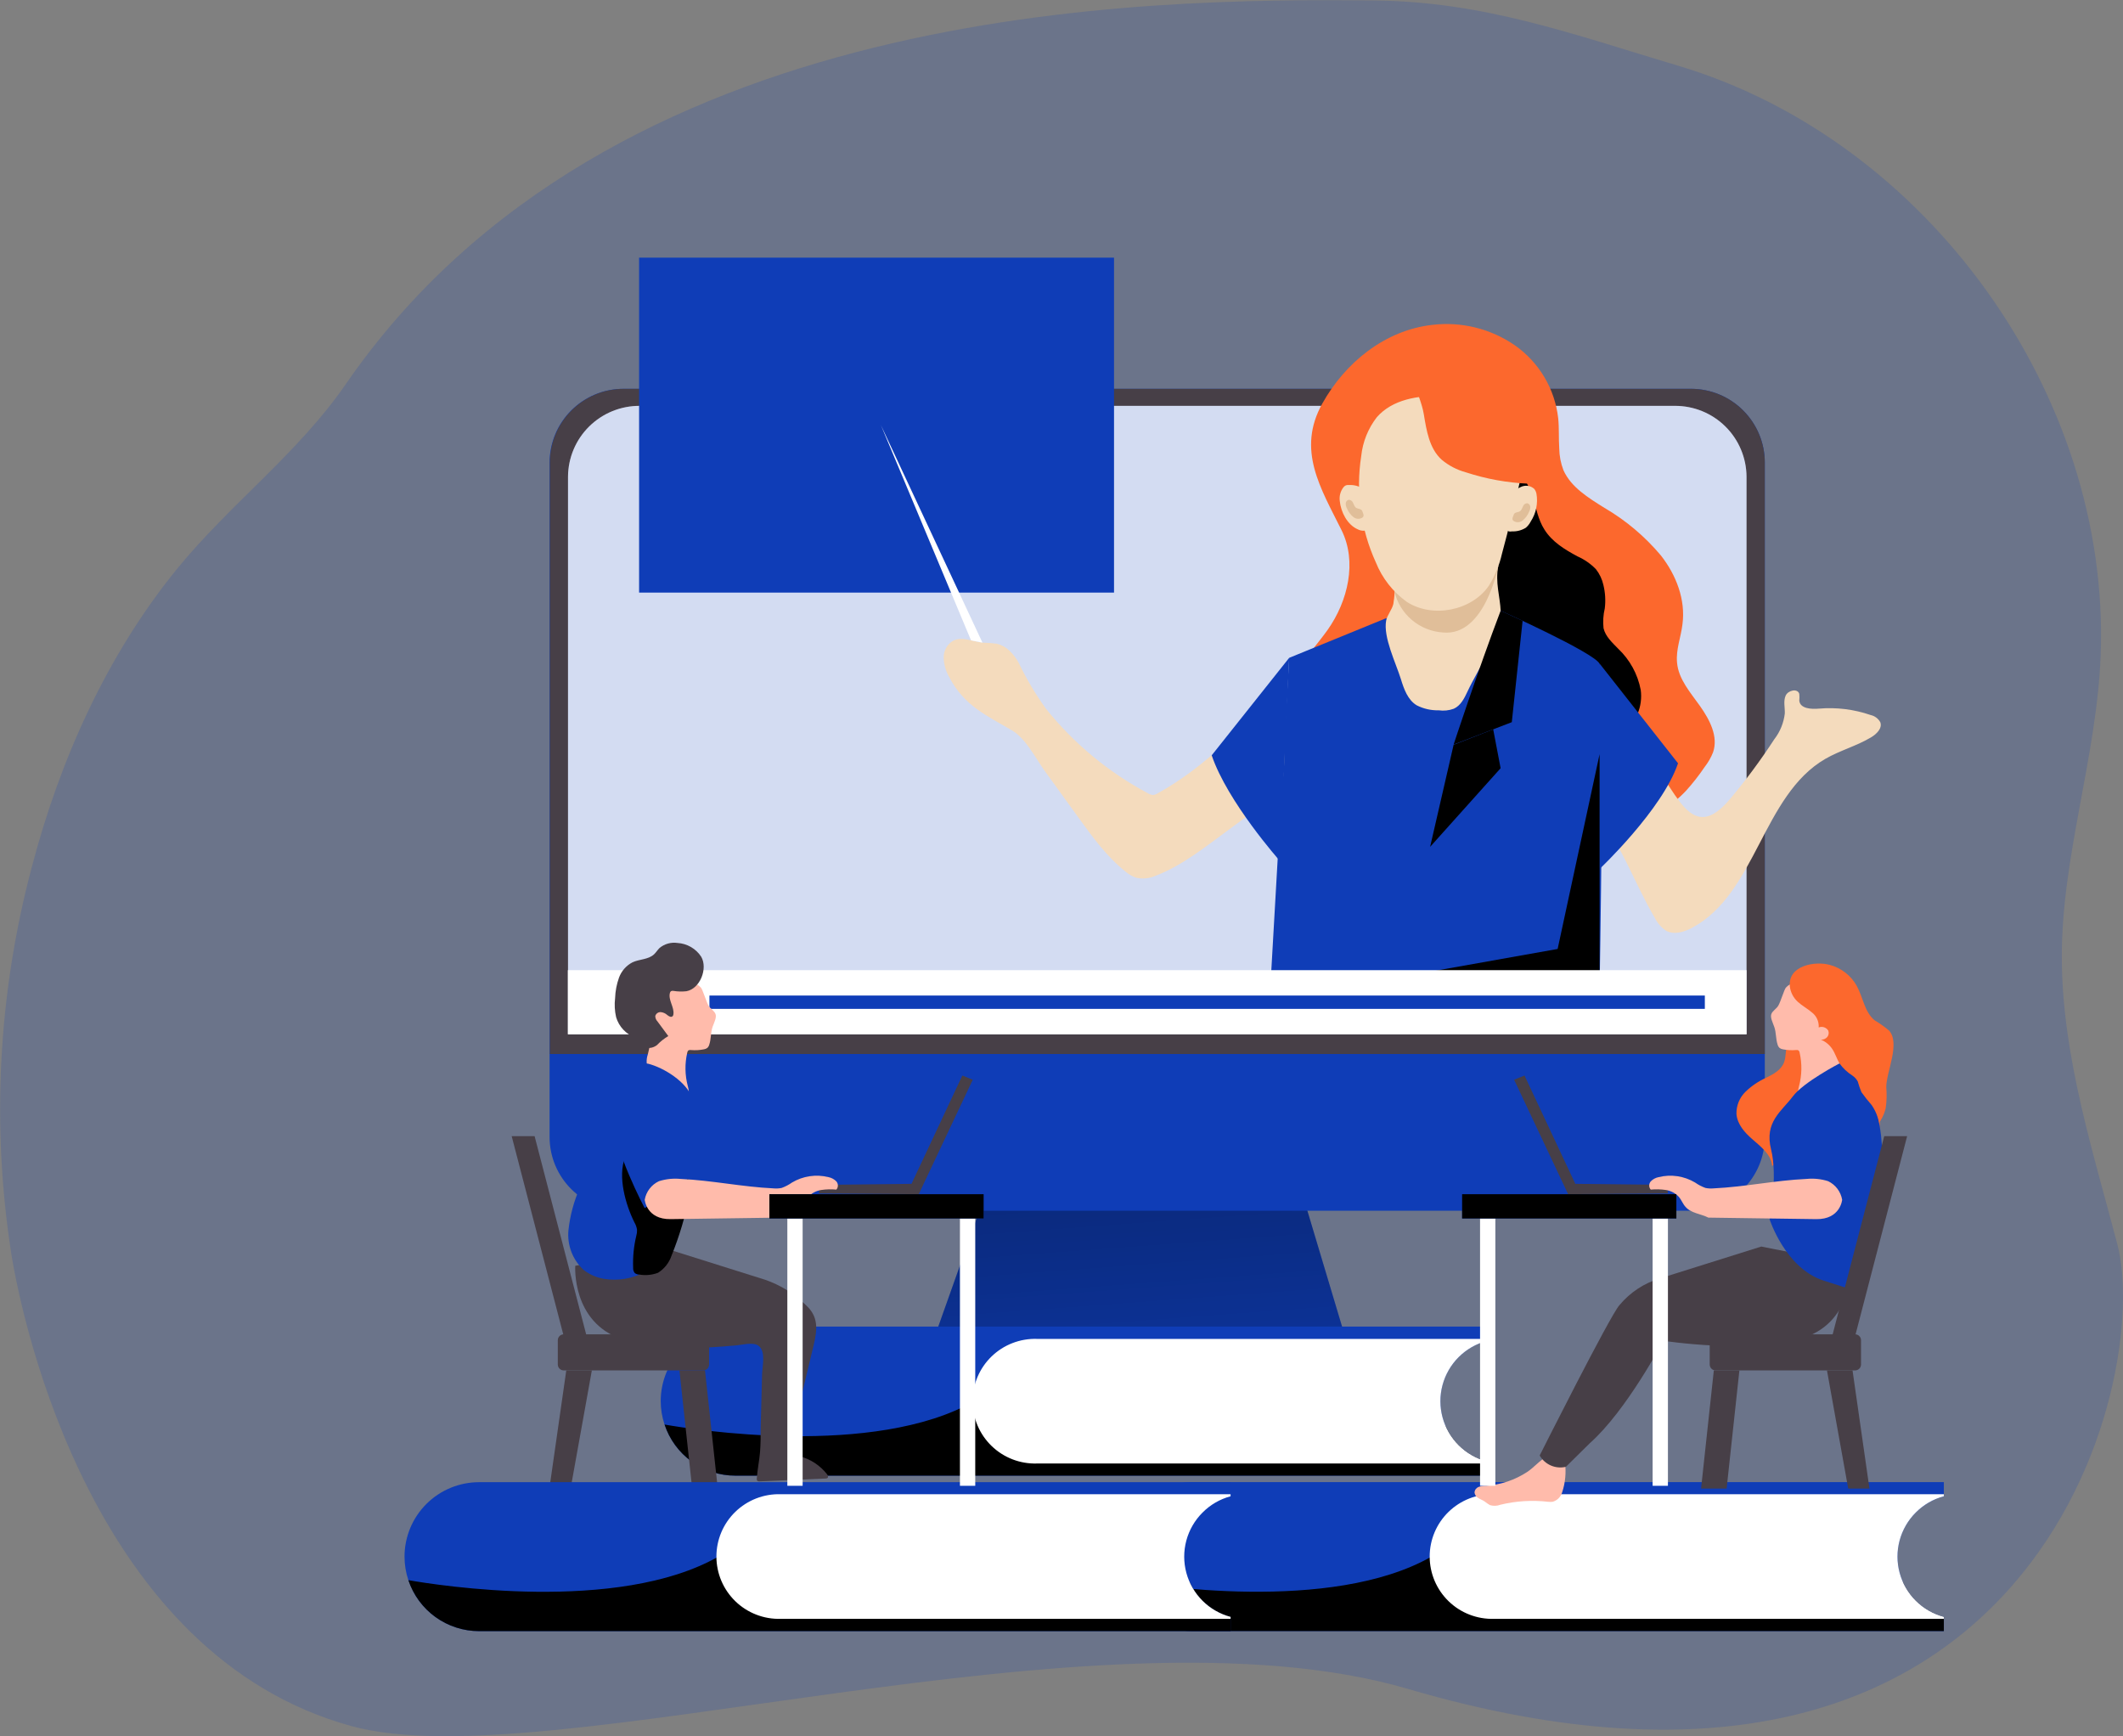 <svg width="181" height="148" viewBox="0 0 181 148" fill="none" xmlns="http://www.w3.org/2000/svg">
<rect x="0" y="0" width="181" height="148" fill="#808080" stroke="none"/>
<path opacity="0.18" d="M0.972 106.924C1.958 112.983 7.987 141.158 30.009 147.152C46.656 151.689 93.428 136.157 120.068 143.978C173.689 159.712 183.511 117.469 180.515 106.059C178.428 98.104 175.851 90.127 175.782 81.822C175.713 73.136 178.764 64.593 179.096 55.842C179.939 33.699 164.347 11.961 143.086 5.607C133.983 2.893 126.539 0.119 117.04 0.04C97.761 -0.125 52.007 0.04 29.469 32.765C25.441 38.613 19.592 42.988 15.098 48.49C9.107 55.851 5.115 64.745 2.705 73.941C-0.155 84.697 -0.745 95.928 0.972 106.924Z" fill="#0F3DB7"/>
<path d="M114.736 114.139H79.62L85.833 96.647H109.496L114.736 114.139Z" fill="#0F3DB7"/>
<path d="M114.736 114.139H79.62L85.833 96.647H109.496L114.736 114.139Z" fill="url(#paint0_linear)"/>
<path d="M144.156 33.144H53.16C49.678 33.144 46.855 35.961 46.855 39.437V96.914C46.855 100.39 49.678 103.208 53.16 103.208H144.156C147.638 103.208 150.461 100.39 150.461 96.914V39.437C150.461 35.961 147.638 33.144 144.156 33.144Z" fill="#0F3DB7"/>
<path d="M150.461 39.433V89.847H46.878V39.433C46.878 37.765 47.542 36.165 48.724 34.986C49.905 33.806 51.508 33.144 53.179 33.144H144.16C145.831 33.144 147.434 33.806 148.615 34.986C149.797 36.165 150.461 37.765 150.461 39.433Z" fill="#473F47"/>
<path d="M148.903 40.633V88.163H48.427V40.633C48.437 39.023 49.086 37.483 50.233 36.352C51.38 35.22 52.93 34.589 54.543 34.597H142.787C144.4 34.589 145.95 35.22 147.097 36.352C148.243 37.483 148.893 39.023 148.903 40.633Z" fill="white"/>
<path opacity="0.18" d="M148.903 40.633V88.163H48.427V40.633C48.437 39.023 49.086 37.483 50.233 36.352C51.38 35.22 52.93 34.589 54.543 34.597H142.787C144.4 34.589 145.95 35.22 147.097 36.352C148.243 37.483 148.893 39.023 148.903 40.633Z" fill="#0F3DB7"/>
<path d="M94.978 21.964H54.487V50.516H94.978V21.964Z" fill="#0F3DB7"/>
<path d="M132.937 38.237C132.877 37.376 132.937 36.493 132.845 35.637C132.703 34.403 132.301 33.213 131.666 32.145C131.03 31.077 130.176 30.155 129.158 29.44C127.098 28.016 124.585 27.395 122.097 27.696C118.064 28.157 114.677 30.917 112.736 34.4C110.528 38.361 112.593 41.604 114.377 45.197C115.714 47.884 114.925 51.238 113.192 53.69C111.833 55.609 109.823 57.449 109.994 59.795C110.1 61.222 111.012 62.441 111.893 63.568C112.483 64.323 113.142 65.123 114.073 65.339C114.542 65.424 115.023 65.424 115.492 65.339C116.544 65.191 117.586 64.981 118.613 64.709C119.608 64.442 120.631 64.111 121.655 64.249C123.388 64.47 124.669 65.928 125.669 67.35C126.669 68.772 127.655 70.354 129.246 71.063C130.453 71.606 131.836 71.555 133.154 71.445C137.003 71.127 141.082 70.234 143.727 67.428C144.312 66.783 144.849 66.098 145.336 65.376C145.633 64.998 145.874 64.578 146.05 64.129C146.511 62.791 145.773 61.369 144.944 60.196C144.114 59.023 143.1 57.895 142.98 56.488C142.87 55.383 143.312 54.312 143.441 53.217C143.722 51.128 142.907 49.007 141.598 47.346C140.242 45.731 138.618 44.361 136.795 43.297C135.412 42.432 133.938 41.535 133.292 40.077C133.066 39.489 132.946 38.866 132.937 38.237Z" fill="#FC682D"/>
<path d="M130.674 42.391C130.978 43.311 131.135 44.3 131.665 45.128C132.31 46.177 133.407 46.849 134.495 47.429C135.082 47.69 135.614 48.06 136.062 48.519C136.375 48.918 136.594 49.382 136.703 49.876C136.861 50.526 136.9 51.2 136.818 51.864C136.687 52.416 136.651 52.987 136.712 53.552C136.873 54.256 137.45 54.771 137.952 55.291C138.952 56.233 139.629 57.467 139.883 58.815C140.067 60.168 139.519 61.672 138.321 62.335C137.886 62.558 137.42 62.713 136.938 62.795C136.164 62.947 135.38 63.043 134.592 63.08C134.03 63.122 133.466 63.076 132.919 62.942C132.252 62.704 131.629 62.358 131.075 61.916L123.738 56.708C122.885 56.185 122.146 55.495 121.567 54.679C121.165 53.941 120.898 53.137 120.779 52.305C120.378 50.286 120.069 48.123 120.853 46.219C121.461 44.728 122.668 43.573 123.839 42.465L126.812 39.658C127.674 38.844 128.351 38.485 129.116 39.483C129.791 40.361 130.318 41.343 130.674 42.391Z" fill="url(#paint1_linear)"/>
<path d="M135.786 69.043C138.224 71.771 139.238 75.129 141.086 78.244C141.304 78.689 141.636 79.069 142.049 79.344C142.727 79.712 143.57 79.454 144.252 79.095C149.742 76.169 150.244 67.8 155.627 64.686C156.876 63.968 158.296 63.591 159.536 62.845C159.997 62.569 160.495 62.077 160.31 61.571C160.226 61.416 160.109 61.28 159.967 61.174C159.826 61.067 159.663 60.992 159.49 60.955C158.072 60.466 156.568 60.279 155.074 60.407C154.406 60.467 153.475 60.407 153.401 59.731C153.42 59.536 153.42 59.341 153.401 59.146C153.254 58.659 152.438 58.838 152.235 59.307C152.032 59.777 152.185 60.31 152.166 60.821C152.074 61.62 151.765 62.379 151.272 63.016C150.11 64.804 148.839 66.518 147.465 68.15C143.575 72.751 142.593 65.412 139.519 63.88C139.227 63.76 138.914 63.695 138.597 63.692C135.859 63.505 133.119 63.45 130.375 63.526C131.347 64.304 134.91 68.067 135.786 69.043Z" fill="#F4DBBD"/>
<path d="M127.941 52.057C127.941 52.057 135.906 55.641 136.376 56.58C136.846 57.518 136.376 84.294 136.376 84.294H108.298L109.911 56.078L118.124 52.72L127.941 52.057Z" fill="#0F3DB7"/>
<path d="M108.293 84.299H136.376C136.376 84.299 136.837 57.523 136.376 56.575C135.915 55.627 127.941 52.057 127.941 52.057L118.129 52.715L109.915 56.074L109.136 69.623L108.293 84.299Z" fill="url(#paint2_linear)"/>
<path d="M136.376 56.565L143.063 65.067C141.718 69.038 136.376 74.076 136.376 74.076V56.565Z" fill="#0F3DB7"/>
<path d="M136.375 64.29L140.556 69.42L136.375 74.09V64.29Z" fill="url(#paint3_linear)"/>
<path d="M127.738 48.248C127.466 49.692 127.886 50.792 127.946 52.117C128.029 54.081 125.945 57.15 125.116 58.944C124.849 59.524 124.531 60.154 123.945 60.416C123.531 60.567 123.086 60.613 122.65 60.55C122 60.566 121.357 60.419 120.779 60.122C120.023 59.662 119.696 58.742 119.433 57.886C119.004 56.506 117.917 54.32 118.179 52.899C118.262 52.439 118.677 51.979 118.792 51.482C118.901 50.839 118.937 50.186 118.898 49.536C118.866 46.076 127.738 48.248 127.738 48.248Z" fill="#F4DBBD"/>
<path d="M127.738 48.248C127.738 48.248 126.614 54.265 123.033 53.916C122.055 53.856 121.124 53.484 120.376 52.853C119.629 52.222 119.105 51.367 118.885 50.414L127.738 48.248Z" fill="#E0BE99"/>
<path d="M128.052 47.208C127.834 48.17 127.458 49.089 126.937 49.927C125.471 52.066 122.143 52.724 119.94 51.307C118.754 50.456 117.836 49.285 117.295 47.93C116.006 45.094 115.575 41.944 116.055 38.867C116.182 37.666 116.641 36.523 117.382 35.568C118.686 34.064 120.913 33.673 122.913 33.778C124.724 33.875 126.6 34.326 127.96 35.481C128.693 36.128 129.238 36.96 129.535 37.891C129.833 38.822 129.873 39.815 129.651 40.767C129.14 42.911 128.637 45.064 128.052 47.208Z" fill="#F4DBBD"/>
<path d="M86.055 55.461C85.757 55.174 85.388 54.971 84.985 54.873C84.579 54.821 84.169 54.79 83.759 54.781C82.916 54.684 82.031 54.238 81.27 54.615C81.014 54.763 80.803 54.978 80.66 55.236C80.516 55.495 80.445 55.787 80.455 56.083C80.478 56.673 80.647 57.248 80.948 57.757C82.22 60.172 84.091 60.978 86.29 62.27C87.447 62.951 88.253 64.571 89.055 65.698L91.963 69.719C93.153 71.361 94.36 73.027 95.95 74.292C96.209 74.516 96.505 74.692 96.826 74.812C97.41 74.952 98.024 74.89 98.568 74.637C100.873 73.749 102.924 72.065 104.915 70.612C105.836 69.931 106.79 69.231 107.717 68.546C108.118 68.247 108.865 67.865 109.123 67.414C109.265 67.127 109.348 66.814 109.367 66.494C109.717 63.779 109.233 61.014 109.302 58.277C106.27 61.737 102.767 65.394 98.702 67.626C98.581 67.707 98.441 67.756 98.296 67.768C98.149 67.756 98.007 67.709 97.881 67.63C94.511 65.838 91.544 63.377 89.161 60.398C88.281 59.173 87.51 57.874 86.857 56.515C86.648 56.123 86.377 55.767 86.055 55.461Z" fill="#F4DBBD"/>
<path d="M129.633 41.526C129.82 41.426 130.034 41.388 130.245 41.415C130.455 41.442 130.652 41.534 130.808 41.678C130.898 41.796 130.961 41.932 130.992 42.078C131.137 42.902 130.964 43.75 130.508 44.452C130.404 44.655 130.262 44.837 130.089 44.986C129.737 45.207 129.325 45.316 128.909 45.298C128.816 45.317 128.721 45.317 128.628 45.298C128.553 45.264 128.487 45.214 128.434 45.151C128.302 44.985 128.204 44.794 128.148 44.589C128.092 44.384 128.078 44.17 128.107 43.96C128.195 43.012 128.738 41.917 129.633 41.526Z" fill="#F4DBBD"/>
<path d="M115.751 45.119C115.937 45.22 116.151 45.261 116.362 45.234C116.573 45.208 116.77 45.116 116.926 44.972C117.017 44.854 117.08 44.717 117.11 44.571C117.257 43.747 117.084 42.899 116.626 42.197C116.521 41.993 116.379 41.811 116.207 41.659C115.855 41.436 115.443 41.327 115.027 41.346C114.932 41.334 114.836 41.344 114.746 41.374C114.67 41.407 114.604 41.457 114.552 41.521C114.419 41.687 114.322 41.878 114.266 42.083C114.209 42.288 114.196 42.502 114.225 42.713C114.313 43.637 114.861 44.732 115.751 45.119Z" fill="#F4DBBD"/>
<path d="M109.911 56.078L103.306 64.387C104.647 68.357 109.123 73.395 109.123 73.395L109.911 56.078Z" fill="#0F3DB7"/>
<path d="M130.365 43.624C130.249 43.915 130.06 44.171 129.817 44.369C129.71 44.457 129.577 44.509 129.439 44.516C129.301 44.524 129.163 44.487 129.047 44.411C129.004 44.382 128.972 44.34 128.955 44.291C128.938 44.211 128.95 44.128 128.987 44.056L129.043 43.909C129.056 43.866 129.076 43.826 129.103 43.789C129.204 43.656 129.411 43.679 129.564 43.596C129.716 43.514 129.776 43.302 129.859 43.136C129.887 43.068 129.935 43.009 129.996 42.966C130.058 42.924 130.13 42.9 130.204 42.897C130.274 42.912 130.338 42.949 130.385 43.003C130.433 43.057 130.461 43.124 130.467 43.196C130.474 43.345 130.439 43.494 130.365 43.624Z" fill="#E0BE99"/>
<path d="M114.833 43.33C114.948 43.621 115.137 43.878 115.382 44.075C115.489 44.163 115.622 44.215 115.761 44.224C115.9 44.232 116.039 44.196 116.156 44.121C116.199 44.09 116.231 44.047 116.248 43.997C116.262 43.918 116.251 43.838 116.216 43.767L116.161 43.619C116.148 43.576 116.128 43.535 116.101 43.5C115.999 43.366 115.792 43.385 115.64 43.302C115.488 43.219 115.428 43.007 115.345 42.842C115.315 42.774 115.267 42.715 115.206 42.673C115.145 42.631 115.073 42.606 114.999 42.602C114.928 42.615 114.864 42.651 114.816 42.704C114.769 42.758 114.74 42.825 114.736 42.897C114.726 43.047 114.759 43.198 114.833 43.33Z" fill="#E0BE99"/>
<path d="M127.941 52.057L129.812 52.922L128.891 61.562L123.931 63.467C123.931 63.467 126.01 57.136 127.941 52.057Z" fill="url(#paint4_linear)"/>
<path d="M127.305 62.174L127.937 65.486L121.927 72.19L123.931 63.49L127.305 62.174Z" fill="url(#paint5_linear)"/>
<path d="M118.059 52.77L116.188 53.63L115.119 61.562L120.06 63.467C120.06 63.467 118.124 55.484 118.059 52.77Z" fill="url(#paint6_linear)"/>
<path d="M116.691 62.174L116.055 65.486L122.065 72.19L120.06 63.49L116.691 62.174Z" fill="url(#paint7_linear)"/>
<path d="M114.262 84.193L132.799 80.894L136.376 64.29V82.771V84.294L114.262 84.193Z" fill="url(#paint8_linear)"/>
<path d="M121.387 35.301C121.618 36.682 121.848 38.218 122.908 39.184C123.509 39.688 124.212 40.055 124.968 40.261C126.7 40.829 128.503 41.156 130.324 41.232C130.59 40.042 130.587 38.809 130.315 37.621C130.043 36.433 129.508 35.32 128.75 34.365C127.992 33.41 127.03 32.635 125.934 32.098C124.838 31.561 123.636 31.276 122.415 31.262C119.239 31.174 121.051 33.236 121.387 35.301Z" fill="#FC682D"/>
<path d="M148.903 82.702H48.413V88.168H148.903V82.702Z" fill="white"/>
<path d="M124.36 115.689C123.7 116.35 123.225 117.172 122.984 118.073C122.743 118.975 122.744 119.924 122.987 120.825C123.23 121.725 123.706 122.547 124.368 123.205C125.03 123.864 125.854 124.338 126.757 124.578V125.793H62.692C61.355 125.793 60.052 125.372 58.968 124.589C57.885 123.807 57.077 122.703 56.658 121.436C56.441 120.791 56.331 120.115 56.331 119.434C56.331 118.6 56.495 117.775 56.814 117.004C57.134 116.233 57.602 115.533 58.193 114.944C58.784 114.354 59.485 113.886 60.257 113.568C61.029 113.249 61.856 113.085 62.692 113.085H126.757V114.3C125.849 114.543 125.022 115.023 124.36 115.689Z" fill="#0F3DB7"/>
<path d="M126.757 124.578V125.792H62.692C61.355 125.792 60.052 125.371 58.968 124.589C57.885 123.807 57.077 122.703 56.658 121.435C59.092 121.863 74.5 124.315 83.077 119.434L123.254 121.573C123.574 122.305 124.055 122.955 124.661 123.475C125.268 123.995 125.984 124.372 126.757 124.578Z" fill="url(#paint9_linear)"/>
<path d="M124.36 115.689C123.7 116.349 123.225 117.172 122.984 118.073C122.743 118.974 122.744 119.923 122.987 120.824C123.23 121.725 123.706 122.546 124.368 123.205C125.03 123.864 125.854 124.337 126.757 124.578V124.757H88.401C87.689 124.778 86.98 124.656 86.316 124.399C85.652 124.141 85.047 123.753 84.536 123.258C84.025 122.763 83.618 122.17 83.341 121.515C83.064 120.86 82.921 120.157 82.921 119.446C82.921 118.735 83.064 118.031 83.341 117.376C83.618 116.721 84.025 116.129 84.536 115.633C85.047 115.138 85.652 114.75 86.316 114.493C86.98 114.235 87.689 114.113 88.401 114.134H126.757V114.309C125.85 114.55 125.023 115.026 124.36 115.689Z" fill="white"/>
<path d="M163.329 128.939C162.669 129.599 162.194 130.422 161.953 131.323C161.712 132.224 161.713 133.173 161.956 134.074C162.199 134.975 162.675 135.796 163.337 136.455C163.999 137.114 164.823 137.587 165.726 137.828V139.042H101.661C100.325 139.043 99.023 138.623 97.939 137.843C96.856 137.062 96.047 135.96 95.627 134.695C95.41 134.05 95.3 133.374 95.3 132.693C95.3 131.859 95.464 131.033 95.783 130.263C96.103 129.492 96.571 128.792 97.162 128.202C97.753 127.613 98.454 127.145 99.226 126.826C99.998 126.507 100.825 126.344 101.661 126.344H165.726V127.559C164.819 127.799 163.992 128.276 163.329 128.939Z" fill="#0F3DB7"/>
<path d="M165.726 137.828V139.042H101.661C100.325 139.043 99.023 138.623 97.939 137.843C96.856 137.062 96.047 135.961 95.627 134.695C98.061 135.123 113.469 137.575 122.046 132.693L162.223 134.833C162.544 135.563 163.025 136.211 163.632 136.729C164.238 137.248 164.954 137.623 165.726 137.828Z" fill="url(#paint10_linear)"/>
<path d="M163.329 128.939C162.669 129.599 162.194 130.422 161.953 131.323C161.712 132.224 161.713 133.173 161.956 134.074C162.199 134.975 162.675 135.796 163.337 136.455C163.999 137.114 164.823 137.587 165.726 137.828V137.998H127.37C126.658 138.019 125.949 137.897 125.285 137.639C124.621 137.382 124.016 136.994 123.505 136.499C122.994 136.003 122.587 135.411 122.31 134.756C122.033 134.101 121.89 133.397 121.89 132.686C121.89 131.975 122.033 131.272 122.31 130.617C122.587 129.962 122.994 129.369 123.505 128.874C124.016 128.379 124.621 127.991 125.285 127.733C125.949 127.476 126.658 127.354 127.37 127.375H165.726V127.55C164.818 127.793 163.991 128.272 163.329 128.939Z" fill="white"/>
<path d="M82.787 54.587L75.104 36.24L83.76 54.781L82.787 54.587Z" fill="white"/>
<path d="M150.58 91.871C149.931 92.163 149.337 92.565 148.824 93.058C148.569 93.305 148.367 93.602 148.233 93.931C148.099 94.26 148.035 94.613 148.045 94.968C148.115 95.828 148.732 96.537 149.382 97.098C150.124 97.751 151.028 98.432 151.087 99.398C151.617 99.002 152.101 98.542 152.65 98.17C153.609 97.516 154.738 97.167 155.793 96.684C156.849 96.201 157.895 95.52 158.397 94.475C158.669 93.815 158.824 93.113 158.858 92.4C158.966 91.638 158.986 90.867 158.918 90.1C158.846 89.329 158.507 88.607 157.959 88.057C157.127 87.42 156.145 87.005 155.106 86.852C154.522 86.882 153.959 87.079 153.484 87.419C153.008 87.759 152.64 88.228 152.424 88.77C152.207 89.346 152.309 89.999 152.097 90.574C151.829 91.246 151.18 91.568 150.58 91.871Z" fill="#FC682D"/>
<path d="M126.692 126.657C126.484 126.653 126.277 126.684 126.079 126.749C125.98 126.783 125.893 126.845 125.828 126.926C125.763 127.007 125.722 127.106 125.71 127.209C125.719 127.31 125.752 127.408 125.808 127.493C125.863 127.578 125.939 127.648 126.028 127.697C126.199 127.807 126.397 127.872 126.568 127.987C126.712 128.106 126.866 128.212 127.029 128.304C127.321 128.392 127.633 128.38 127.918 128.272C129.246 127.949 130.621 127.863 131.979 128.019C132.11 128.035 132.243 128.035 132.375 128.019C132.568 127.963 132.744 127.859 132.886 127.717C133.028 127.574 133.131 127.398 133.186 127.205C133.458 126.381 133.539 125.506 133.421 124.647C133.42 124.551 133.396 124.456 133.352 124.371C133.297 124.304 133.228 124.25 133.149 124.214C131.863 123.579 131.158 124.849 130.213 125.47C129.162 126.163 127.949 126.572 126.692 126.657Z" fill="#FFBBAB"/>
<path d="M157.789 107.776C157.789 107.776 158.112 112.579 153.811 114.028C149.511 115.477 141.805 114.295 141.805 114.295C141.805 114.295 138.703 120.225 135.532 123.036L133.504 125.038C133.077 125.141 132.628 125.102 132.225 124.928C131.821 124.754 131.486 124.453 131.269 124.072C131.269 124.072 137.26 112.151 138.067 111.259C138.982 110.16 140.205 109.359 141.579 108.958L150.161 106.262L157.789 107.776Z" fill="#473F47"/>
<path d="M129.089 92.041L133.693 101.8L142.201 101.74L142.132 101.004L134.306 100.916L129.974 91.683L129.089 92.041Z" fill="#473F47"/>
<path d="M151.608 85.734C151.452 86.001 151.124 86.157 151.018 86.447C150.912 86.737 151.138 87.169 151.263 87.524C151.443 88.016 151.387 88.568 151.558 89.065C151.587 89.172 151.648 89.268 151.733 89.341C151.812 89.395 151.901 89.431 151.996 89.447C152.364 89.521 152.741 89.543 153.116 89.511C153.189 89.497 153.265 89.506 153.332 89.539C153.387 89.587 153.422 89.654 153.429 89.727C153.644 90.665 153.628 91.641 153.383 92.571C153.305 92.879 153.217 93.251 153.443 93.491C153.525 93.565 153.625 93.615 153.733 93.638C154.443 93.808 155.116 93.284 155.604 92.718C156.032 92.226 156.4 91.686 156.701 91.108C156.795 90.947 156.859 90.771 156.89 90.588C156.904 90.35 156.871 90.113 156.794 89.888C156.59 89.115 156.467 88.322 156.425 87.524C156.374 86.502 156.448 85.439 156.051 84.492C155.939 84.166 155.722 83.886 155.434 83.696C155.09 83.532 154.706 83.47 154.328 83.516C153.586 83.544 152.765 83.645 152.258 84.193C152.115 84.349 151.807 85.403 151.608 85.734Z" fill="#FFBBAB"/>
<path d="M156.831 90.652C156.831 90.652 153.766 92.235 152.839 93.477C151.913 94.719 150.401 95.635 150.996 97.986C151.59 100.337 150.866 103.925 150.866 103.925C150.866 103.925 152.198 108.107 155.475 109.165C158.752 110.224 157.849 109.888 157.849 109.888C157.849 109.888 159.587 102.135 160.269 99.978C160.951 97.82 159.799 90.307 156.831 90.652Z" fill="#0F3DB7"/>
<path d="M152.595 84.087C152.656 84.591 152.896 85.056 153.272 85.398C153.636 85.734 154.084 85.969 154.461 86.291C154.661 86.44 154.819 86.636 154.923 86.862C155.027 87.088 155.073 87.336 155.056 87.584C155.201 87.526 155.361 87.521 155.509 87.569C155.657 87.617 155.784 87.715 155.867 87.846C155.906 87.938 155.918 88.04 155.903 88.139C155.887 88.238 155.845 88.331 155.78 88.407C155.713 88.481 155.63 88.54 155.537 88.578C155.445 88.616 155.345 88.633 155.245 88.628C155.632 88.786 155.964 89.055 156.199 89.401C156.462 89.787 156.591 90.247 156.83 90.652C157.126 91.061 157.497 91.411 157.923 91.683C158.114 91.811 158.272 91.983 158.384 92.184C158.471 92.497 158.577 92.804 158.702 93.104C158.974 93.488 159.266 93.856 159.577 94.209C159.998 94.824 160.239 95.544 160.273 96.288C160.253 96.068 160.253 95.846 160.273 95.626C160.35 95.497 160.424 95.363 160.495 95.225C160.613 94.984 160.704 94.731 160.767 94.471C160.855 93.874 160.872 93.268 160.817 92.667C160.817 91.379 162.034 88.954 161.057 87.85C160.668 87.525 160.253 87.231 159.817 86.972C158.955 86.258 158.835 85.002 158.292 84.027C158.05 83.598 157.726 83.221 157.338 82.917C156.949 82.614 156.504 82.391 156.029 82.26C154.756 81.897 152.424 82.297 152.595 84.087Z" fill="#FC682D"/>
<path d="M155.65 94.682C155.65 94.682 153.715 99.909 153.346 100.291C152.977 100.673 157.075 102.982 157.075 102.982C157.075 102.982 159.753 97.898 159.628 95.699C159.504 93.5 157.158 92.608 155.65 94.682Z" fill="#0F3DB7"/>
<path d="M157.056 102.273C157.056 102.273 156.913 103.957 154.844 103.925L145.649 103.796C145.022 103.474 144.165 103.424 143.699 102.876C143.473 102.628 143.358 102.296 143.146 102.039C142.853 101.716 142.458 101.505 142.026 101.441C141.599 101.379 141.166 101.369 140.736 101.409C140.651 101.312 140.605 101.187 140.605 101.059C140.605 100.93 140.651 100.806 140.736 100.709C140.916 100.523 141.149 100.396 141.404 100.346C142.463 100.081 143.583 100.247 144.52 100.806C144.791 100.998 145.087 101.153 145.4 101.266C145.63 101.313 145.867 101.325 146.101 101.303C148.751 101.179 151.369 100.617 154.019 100.498C154.64 100.436 155.268 100.501 155.862 100.691C156.173 100.841 156.444 101.062 156.652 101.338C156.859 101.613 156.998 101.934 157.056 102.273Z" fill="#FFBBAB"/>
<path d="M127.489 102.835H126.185V126.657H127.489V102.835Z" fill="white"/>
<path d="M142.202 102.835H140.897V126.657H142.202V102.835Z" fill="white"/>
<path d="M142.921 101.8H124.655V103.87H142.921V101.8Z" fill="#0F3DB7"/>
<path d="M142.921 101.8H124.655V103.87H142.921V101.8Z" fill="url(#paint11_linear)"/>
<path d="M158.158 113.743H146.271C145.991 113.743 145.764 113.97 145.764 114.249V116.315C145.764 116.594 145.991 116.821 146.271 116.821H158.158C158.438 116.821 158.665 116.594 158.665 116.315V114.249C158.665 113.97 158.438 113.743 158.158 113.743Z" fill="#473F47"/>
<path d="M148.295 116.821H146.115L145.027 126.892H147.207L148.295 116.821Z" fill="#473F47"/>
<path d="M159.384 126.892L157.941 116.821H155.761L157.573 126.892H159.384Z" fill="#473F47"/>
<path d="M162.596 96.854H160.642L156.227 113.821H158.181L162.596 96.854Z" fill="#473F47"/>
<path d="M48.063 116.821H59.949C60.229 116.821 60.456 116.595 60.456 116.315V114.249C60.456 113.97 60.229 113.743 59.949 113.743H48.063C47.783 113.743 47.556 113.97 47.556 114.249V116.315C47.556 116.595 47.783 116.821 48.063 116.821Z" fill="#473F47"/>
<path d="M57.926 116.821H60.106L61.194 126.892H59.014L57.926 116.821Z" fill="#473F47"/>
<path d="M46.837 126.892L48.279 116.821H50.459L48.648 126.892H46.837Z" fill="#473F47"/>
<path d="M43.624 96.854H45.578L49.994 113.821H48.04L43.624 96.854Z" fill="#473F47"/>
<path d="M102.518 128.944C101.858 129.604 101.383 130.426 101.142 131.328C100.901 132.229 100.902 133.178 101.145 134.079C101.388 134.98 101.864 135.801 102.526 136.46C103.188 137.119 104.011 137.592 104.915 137.832V139.047H40.849C39.514 139.048 38.211 138.628 37.128 137.848C36.045 137.067 35.236 135.965 34.816 134.699C34.599 134.054 34.489 133.379 34.489 132.698C34.488 131.864 34.653 131.038 34.972 130.268C35.291 129.497 35.76 128.797 36.351 128.207C36.941 127.618 37.643 127.15 38.415 126.831C39.187 126.512 40.014 126.349 40.849 126.349H104.915V127.564C104.007 127.804 103.18 128.281 102.518 128.944Z" fill="#0F3DB7"/>
<path d="M104.915 137.833V139.047H40.85C39.514 139.048 38.212 138.628 37.128 137.848C36.045 137.067 35.236 135.966 34.816 134.7C37.25 135.127 52.658 137.58 61.235 132.698L101.412 134.838C101.733 135.567 102.214 136.216 102.821 136.734C103.427 137.253 104.143 137.628 104.915 137.833Z" fill="url(#paint12_linear)"/>
<path d="M102.518 128.944C101.858 129.604 101.383 130.426 101.142 131.328C100.901 132.229 100.902 133.178 101.145 134.079C101.388 134.98 101.864 135.801 102.526 136.46C103.188 137.119 104.012 137.592 104.915 137.832V137.998H66.559C65.847 138.019 65.138 137.897 64.474 137.639C63.81 137.382 63.205 136.994 62.694 136.499C62.183 136.003 61.776 135.411 61.499 134.756C61.222 134.101 61.079 133.397 61.079 132.686C61.079 131.975 61.222 131.272 61.499 130.617C61.776 129.962 62.183 129.369 62.694 128.874C63.205 128.379 63.81 127.991 64.474 127.733C65.138 127.476 65.847 127.354 66.559 127.375H104.915V127.55C104.006 127.794 103.179 128.275 102.518 128.944Z" fill="white"/>
<path d="M54.487 83.65L58.755 85.435L54.487 87.105V83.65Z" fill="#0F3DB7"/>
<path d="M145.349 84.865H60.484V86.001H145.349V84.865Z" fill="#0F3DB7"/>
<path d="M49.044 107.905C49.044 107.905 48.722 112.708 53.022 114.157C56.092 115.193 59.613 114.967 62.793 114.686C63.305 114.64 64.222 114.383 64.673 114.723C65.309 115.183 64.992 116.467 64.973 117.162C64.931 118.671 64.895 120.175 64.853 121.684C64.853 122.379 64.853 123.092 64.798 123.782C64.743 124.472 64.572 125.282 64.521 126.046C64.515 126.077 64.515 126.11 64.522 126.142C64.529 126.174 64.543 126.204 64.563 126.23C64.589 126.25 64.62 126.266 64.652 126.274C64.685 126.283 64.719 126.285 64.752 126.28L70.384 126.036C70.445 126.043 70.506 126.027 70.555 125.99C70.638 125.912 70.582 125.774 70.518 125.682C69.937 124.935 69.128 124.397 68.213 124.15C67.997 124.096 67.792 124.008 67.605 123.888C67.019 123.428 67.503 122.439 67.637 121.882L68.218 119.462L69.361 114.705C69.702 113.297 69.785 112.225 68.697 111.245C67.718 110.277 66.534 109.541 65.231 109.092L56.654 106.396L49.044 107.905Z" fill="#473F47"/>
<path d="M82.934 92.041L78.33 101.8L69.822 101.74L69.891 101.004L77.712 100.916L82.045 91.683L82.934 92.041Z" fill="#473F47"/>
<path d="M60.41 85.734C60.571 86.001 60.899 86.157 61.005 86.447C61.111 86.737 60.885 87.169 60.756 87.523C60.581 88.016 60.636 88.568 60.465 89.065C60.436 89.172 60.375 89.268 60.29 89.341C60.211 89.394 60.121 89.43 60.028 89.447C59.659 89.521 59.282 89.543 58.907 89.511C58.834 89.497 58.758 89.506 58.691 89.539C58.636 89.587 58.601 89.654 58.594 89.727C58.377 90.664 58.392 91.64 58.636 92.57C58.718 92.879 58.806 93.251 58.58 93.491C58.498 93.565 58.398 93.615 58.29 93.638C57.58 93.808 56.907 93.284 56.419 92.718C55.991 92.226 55.623 91.685 55.322 91.108C55.228 90.947 55.164 90.771 55.133 90.588C55.12 90.35 55.152 90.113 55.23 89.888C55.431 89.115 55.553 88.322 55.594 87.523C55.649 86.502 55.594 85.439 55.967 84.492C56.081 84.165 56.3 83.886 56.589 83.696C56.932 83.532 57.314 83.47 57.691 83.516C58.437 83.544 59.253 83.645 59.76 84.193C59.908 84.349 60.217 85.403 60.41 85.734Z" fill="#FFBBAB"/>
<path d="M55.174 90.671H55.239C56.594 91.006 58.566 92.239 59.009 93.61C59.567 95.331 59.931 97.645 59.53 99.426C59.258 100.636 58.608 101.726 58.244 102.913C57.935 103.893 57.806 104.933 57.4 105.876C56.894 106.972 56.042 107.873 54.974 108.44C53.906 109.006 52.681 109.208 51.487 109.014C50.854 108.906 50.257 108.644 49.749 108.25C49.289 107.823 48.934 107.295 48.711 106.709C48.488 106.123 48.404 105.493 48.464 104.868C48.599 103.62 48.927 102.4 49.436 101.252L51.547 95.754C52.059 94.439 53.298 90.298 55.174 90.671Z" fill="#0F3DB7"/>
<path d="M54.082 104.192C54.2 104.389 54.279 104.608 54.312 104.836C54.319 105.004 54.298 105.171 54.252 105.333C54.035 106.227 53.944 107.147 53.98 108.066C53.966 108.232 54.017 108.397 54.123 108.526C54.243 108.611 54.387 108.656 54.534 108.655C55.061 108.74 55.601 108.686 56.101 108.498C56.639 108.161 57.044 107.649 57.248 107.049C57.923 105.379 58.438 103.649 58.783 101.882C58.87 101.6 58.898 101.302 58.866 101.008C58.809 100.79 58.71 100.585 58.574 100.405C58.438 100.225 58.268 100.074 58.073 99.959C57.705 99.706 57.285 99.522 56.93 99.246C56.23 98.713 55.714 97.742 54.759 97.618C54.43 97.594 54.102 97.685 53.833 97.877C53.563 98.068 53.37 98.347 53.285 98.666C52.658 100.318 53.331 102.678 54.082 104.192Z" fill="url(#paint13_linear)"/>
<path d="M56.377 94.682C56.377 94.682 58.313 99.909 58.682 100.291C59.051 100.673 54.958 102.982 54.958 102.982C54.958 102.982 52.275 97.898 52.404 95.699C52.533 93.5 54.866 92.608 56.377 94.682Z" fill="#0F3DB7"/>
<path d="M54.967 102.273C54.967 102.273 55.11 103.957 57.175 103.925L66.392 103.796C67.015 103.474 67.872 103.424 68.342 102.876C68.563 102.628 68.679 102.296 68.895 102.039C69.188 101.716 69.584 101.505 70.015 101.441C70.443 101.379 70.876 101.369 71.306 101.409C71.389 101.311 71.435 101.187 71.435 101.059C71.435 100.931 71.389 100.807 71.306 100.709C71.125 100.524 70.892 100.397 70.637 100.346C69.579 100.081 68.458 100.247 67.522 100.806C67.25 100.998 66.954 101.153 66.641 101.266C66.411 101.313 66.175 101.325 65.941 101.303C63.291 101.179 60.673 100.617 58.023 100.498C57.401 100.437 56.774 100.502 56.179 100.691C55.864 100.838 55.59 101.058 55.379 101.334C55.167 101.609 55.026 101.932 54.967 102.273Z" fill="#FFBBAB"/>
<path d="M68.43 102.835H67.126V126.657H68.43V102.835Z" fill="white"/>
<path d="M83.146 102.835H81.842V126.657H83.146V102.835Z" fill="white"/>
<path d="M83.861 101.8H65.595V103.87H83.861V101.8Z" fill="#0F3DB7"/>
<path d="M83.861 101.8H65.595V103.87H83.861V101.8Z" fill="url(#paint14_linear)"/>
<path d="M59.783 81.557C59.562 81.217 59.263 80.933 58.912 80.73C58.56 80.526 58.166 80.407 57.76 80.384C57.488 80.343 57.211 80.361 56.946 80.435C56.681 80.51 56.436 80.639 56.225 80.816C56.059 80.982 55.935 81.189 55.764 81.35C55.271 81.81 54.511 81.755 53.921 82.035C53.388 82.312 52.978 82.778 52.773 83.342C52.573 83.902 52.461 84.491 52.441 85.085C52.376 85.629 52.405 86.18 52.529 86.714C52.647 87.109 52.855 87.47 53.136 87.771C53.418 88.072 53.765 88.304 54.151 88.449C54.334 88.492 54.504 88.581 54.644 88.706C54.755 88.831 54.792 89.01 54.898 89.139C55.16 89.461 55.686 89.341 56.013 89.088C56.297 88.789 56.621 88.53 56.977 88.32L56.055 87.073C55.936 86.949 55.869 86.784 55.866 86.613C55.894 86.513 55.954 86.426 56.038 86.365C56.121 86.304 56.223 86.273 56.327 86.277C56.534 86.296 56.73 86.381 56.884 86.521C57.018 86.631 57.221 86.755 57.345 86.627C57.383 86.587 57.406 86.534 57.41 86.48C57.511 85.863 56.949 85.251 57.115 84.639C57.128 84.584 57.159 84.534 57.202 84.497C57.267 84.462 57.343 84.452 57.414 84.469C57.782 84.529 58.155 84.538 58.525 84.497C59.691 84.28 60.364 82.555 59.783 81.557Z" fill="#473F47"/>
<path d="M58.115 94.54C58.115 94.765 58.115 95.05 57.88 95.106C57.788 95.121 57.693 95.108 57.608 95.069C57.255 94.945 56.92 94.775 56.612 94.563C56.692 96.466 56.953 98.358 57.391 100.212C57.41 100.318 57.45 100.418 57.511 100.507C57.578 100.57 57.657 100.62 57.743 100.651C57.829 100.683 57.922 100.696 58.013 100.691C58.467 100.714 58.922 100.649 59.35 100.498C58.207 98.602 58.156 96.196 58.802 94.084C58.937 93.779 58.972 93.44 58.903 93.114C58.776 92.888 58.603 92.691 58.395 92.536C58.187 92.382 57.949 92.273 57.695 92.216C57.557 92.911 58.059 93.831 58.115 94.54Z" fill="url(#paint15_linear)"/>
<defs>
<linearGradient id="paint0_linear" x1="95.572" y1="92.529" x2="98.594" y2="133.329" gradientUnits="userSpaceOnUse">
<stop offset="0.01"/>
<stop offset="0.08" stop-opacity="0.69"/>
<stop offset="0.21" stop-opacity="0.32"/>
<stop offset="1" stop-opacity="0"/>
</linearGradient>
<linearGradient id="paint1_linear" x1="5796.57" y1="5191.41" x2="9769.95" y2="3597.21" gradientUnits="userSpaceOnUse">
<stop offset="0.01"/>
<stop offset="0.08" stop-opacity="0.69"/>
<stop offset="0.21" stop-opacity="0.32"/>
<stop offset="1" stop-opacity="0"/>
</linearGradient>
<linearGradient id="paint2_linear" x1="-69434.5" y1="9645.91" x2="-69650.1" y2="3632.02" gradientUnits="userSpaceOnUse">
<stop offset="0.01"/>
<stop offset="0.08" stop-opacity="0.69"/>
<stop offset="0.21" stop-opacity="0.32"/>
<stop offset="1" stop-opacity="0"/>
</linearGradient>
<linearGradient id="paint3_linear" x1="-9207.47" y1="2227.38" x2="-9044.99" y2="2204.12" gradientUnits="userSpaceOnUse">
<stop offset="0.01"/>
<stop offset="0.08" stop-opacity="0.69"/>
<stop offset="0.21" stop-opacity="0.32"/>
<stop offset="1" stop-opacity="0"/>
</linearGradient>
<linearGradient id="paint4_linear" x1="-13459.8" y1="2405.66" x2="-13713.3" y2="2268.52" gradientUnits="userSpaceOnUse">
<stop offset="0.01"/>
<stop offset="0.08" stop-opacity="0.69"/>
<stop offset="0.21" stop-opacity="0.32"/>
<stop offset="1" stop-opacity="0"/>
</linearGradient>
<linearGradient id="paint5_linear" x1="-13793.1" y1="2242.86" x2="-13992.5" y2="2159.64" gradientUnits="userSpaceOnUse">
<stop offset="0.01"/>
<stop offset="0.08" stop-opacity="0.69"/>
<stop offset="0.21" stop-opacity="0.32"/>
<stop offset="1" stop-opacity="0"/>
</linearGradient>
<linearGradient id="paint6_linear" x1="-2785.06" y1="2278.2" x2="-2536.45" y2="2157.74" gradientUnits="userSpaceOnUse">
<stop offset="0.01"/>
<stop offset="0.08" stop-opacity="0.69"/>
<stop offset="0.21" stop-opacity="0.32"/>
<stop offset="1" stop-opacity="0"/>
</linearGradient>
<linearGradient id="paint7_linear" x1="-3502.67" y1="2242.86" x2="-3303.25" y2="2159.65" gradientUnits="userSpaceOnUse">
<stop offset="0.01"/>
<stop offset="0.08" stop-opacity="0.69"/>
<stop offset="0.21" stop-opacity="0.32"/>
<stop offset="1" stop-opacity="0"/>
</linearGradient>
<linearGradient id="paint8_linear" x1="-53728.8" y1="3802.33" x2="-54131.4" y2="7196.61" gradientUnits="userSpaceOnUse">
<stop offset="0.01"/>
<stop offset="0.08" stop-opacity="0.69"/>
<stop offset="0.21" stop-opacity="0.32"/>
<stop offset="1" stop-opacity="0"/>
</linearGradient>
<linearGradient id="paint9_linear" x1="17748.8" y1="1637" x2="17769.5" y2="3559.44" gradientUnits="userSpaceOnUse">
<stop offset="0.01"/>
<stop offset="0.08" stop-opacity="0.69"/>
<stop offset="0.21" stop-opacity="0.32"/>
<stop offset="1" stop-opacity="0"/>
</linearGradient>
<linearGradient id="paint10_linear" x1="23715.2" y1="1830.92" x2="23735.9" y2="3750.57" gradientUnits="userSpaceOnUse">
<stop offset="0.01"/>
<stop offset="0.08" stop-opacity="0.69"/>
<stop offset="0.21" stop-opacity="0.32"/>
<stop offset="1" stop-opacity="0"/>
</linearGradient>
<linearGradient id="paint11_linear" x1="5422.56" y1="512.177" x2="5422.69" y2="643.342" gradientUnits="userSpaceOnUse">
<stop offset="0.01"/>
<stop offset="0.08" stop-opacity="0.69"/>
<stop offset="0.21" stop-opacity="0.32"/>
<stop offset="1" stop-opacity="0"/>
</linearGradient>
<linearGradient id="paint12_linear" x1="14405.7" y1="1830.92" x2="14426.4" y2="3750.57" gradientUnits="userSpaceOnUse">
<stop offset="0.01"/>
<stop offset="0.08" stop-opacity="0.69"/>
<stop offset="0.21" stop-opacity="0.32"/>
<stop offset="1" stop-opacity="0"/>
</linearGradient>
<linearGradient id="paint13_linear" x1="1033.87" y1="3390.04" x2="1338.65" y2="3371.22" gradientUnits="userSpaceOnUse">
<stop offset="0.01"/>
<stop offset="0.08" stop-opacity="0.69"/>
<stop offset="0.21" stop-opacity="0.32"/>
<stop offset="1" stop-opacity="0"/>
</linearGradient>
<linearGradient id="paint14_linear" x1="3025.33" y1="545.219" x2="3025.4" y2="600.896" gradientUnits="userSpaceOnUse">
<stop offset="0.01"/>
<stop offset="0.08" stop-opacity="0.69"/>
<stop offset="0.21" stop-opacity="0.32"/>
<stop offset="1" stop-opacity="0"/>
</linearGradient>
<linearGradient id="paint15_linear" x1="655.876" y1="2544.81" x2="435.806" y2="2523.28" gradientUnits="userSpaceOnUse">
<stop offset="0.01"/>
<stop offset="0.08" stop-opacity="0.69"/>
<stop offset="0.21" stop-opacity="0.32"/>
<stop offset="1" stop-opacity="0"/>
</linearGradient>
</defs>
</svg>
